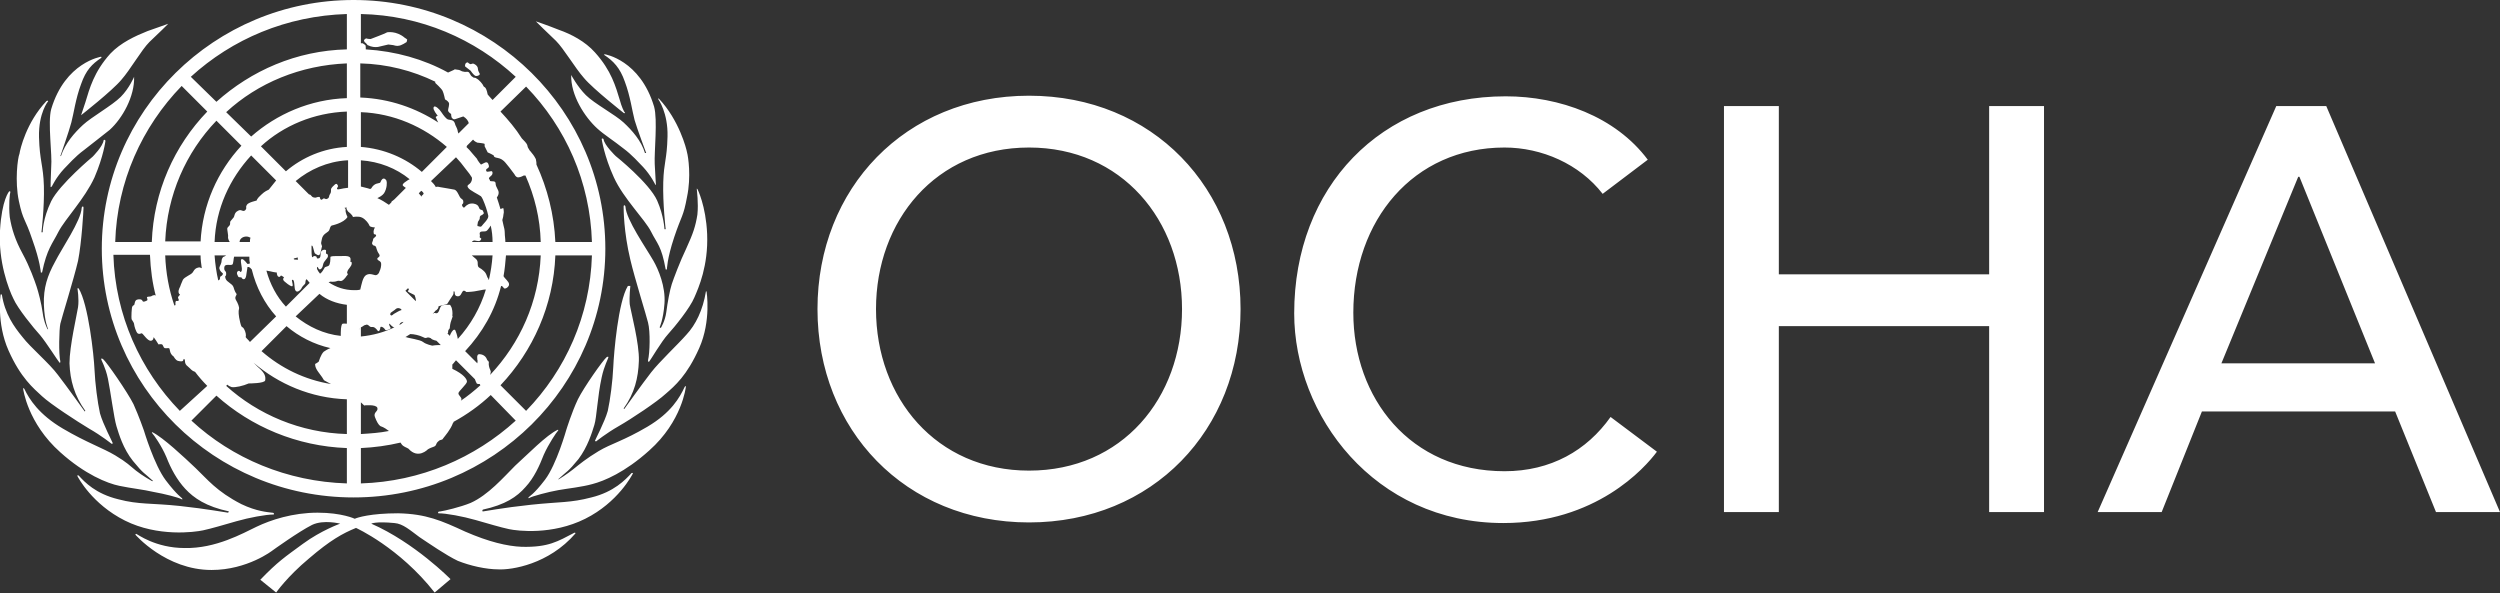 <?xml version="1.0" encoding="utf-8"?>
<!-- Generator: Adobe Illustrator 20.0.0, SVG Export Plug-In . SVG Version: 6.00 Build 0)  -->
<svg version="1.1" id="Layer_1" xmlns="http://www.w3.org/2000/svg" xmlns:xlink="http://www.w3.org/1999/xlink" x="0px" y="0px"
	 viewBox="0 0 410.1 97.3" style="enable-background:new 0 0 410.1 97.3;" xml:space="preserve">
<rect x="0" y="0" width="410.1" height="97.3" fill="#333333" stroke="none"/>
<style type="text/css">
	.st0{fill:#FFFFFF;}
</style>
<path class="st0" d="M193.9,50.7c0-14.6-9.9-26.5-25.1-26.5c-15.3,0-25.1,12-25.1,26.5c0,14.6,9.9,26.5,25.1,26.5
	C184.1,77.2,193.9,65.3,193.9,50.7 M134.1,50.7c0-19.8,14.4-35,34.7-35s34.7,15.2,34.7,35c0,19.8-14.4,35-34.7,35
	S134.1,70.5,134.1,50.7 M262.9,31.8c-3.8-4.9-10-7.6-16.1-7.6c-15,0-24.8,12-24.8,27.1c0,14,9.3,26,24.8,26c7.6,0,13.5-3.4,17.4-8.9
	l7.6,5.7c-2,2.7-10,11.7-25.2,11.7c-21.2,0-34.3-17.7-34.3-34.4c0-20.7,14.2-35.6,34.7-35.6c8.8,0,18,3.3,23.3,10.4L262.9,31.8z
	 M282.8,17.4h9V45h34.5V17.4h9V84h-9V53.5h-34.5V84h-9V17.4z M377,29h0.2l12.4,30.6h-25.2L377,29z M373.4,17.4L344.1,84h10.5
	l6.6-16.5h31.7l6.7,16.5h10.5l-28.5-66.6H373.4z M77,24.6c0.2,0.2,0.9,1.1,1.2,1.4c0.1,0.1,0.1,0.1,0.1,0.2
	C77.9,25.7,77.5,25.1,77,24.6 M59.7,6.6c0,0,0.2-0.3,0.4-0.3c0.2,0.1,0.7,0.1,0.7,0.1l1.3-0.5l1-0.4l0.4-0.2c0,0,1.5-0.3,2.9,0.9
	c0.2,0.1,0.3,0.2,0.4,0.3l-0.1,0.4c0,0-0.9,0.6-1.3,0.6c-0.3,0.1-0.9-0.1-0.9-0.1l-0.8-0.1l-1.7,0.4c0,0-0.6,0.1-1.2-0.1
	c-0.2-0.1-0.3-0.1-0.5-0.2C60,7,59.8,6.9,59.8,6.9L59.7,6.6z M76.5,10.3c0.3-0.2,0.3,0.1,0.6,0.2c0.3,0.1,0.3-0.2,0.7,0
	c0.4,0.2,0.6,0.5,0.6,0.8c0,0.3,0.2,0.6,0.3,0.8c0.1,0.2-0.5,0.5-0.8,0.3c-0.3-0.2-0.7-0.8-0.7-0.8l-0.9-0.7
	C76.3,10.9,76.2,10.5,76.5,10.3 M69.5,31.7c-0.1-0.1-0.2-0.3-0.4-0.4l-0.4,0.4c0.2,0.3,0.6,0.7,0.5,0.5C69.1,32,69.4,32.1,69.5,31.7
	 M67.2,29.4c-2.2-1.8-5-2.9-8-3.1v4.3c0.9,0.2,1.5,0.4,1.5,0.4s0.1,0,0.2-0.1c0.5-0.9,1.2-0.8,1.4-0.9c0.2-0.1,0.1-0.3,0.4-0.6
	c0.3-0.3,0.7,0.1,0.7,0.3c0.1,0.2,0.1,1.2-0.4,2c-0.3,0.4-0.7,0.6-1.1,0.8c0.7,0.3,1.3,0.7,1.9,1.1l0.4-0.4c0-0.1,0.1-0.2,0.1-0.2
	s0.2-0.1,0.4-0.3l1.9-1.9c-0.1,0-0.1,0-0.2-0.1c-0.2-0.2-0.8-0.3,0.3-1C66.8,29.6,67,29.5,67.2,29.4 M56.9,26.3
	c-3.2,0.2-6.1,1.5-8.4,3.4l2.2,2.2c0.4,0,0.3,0.4,0.8,0.5c0.4,0.1,0.4-0.1,0.8-0.1c0.3,0,0.1,0.2,0.3,0.4c0.1,0.2,0.4-0.1,0.4-0.1
	c0.3-0.2,0.3,0.2,0.7,0c0.4-0.2,0.2-0.4,0.4-0.7c0.2-0.3,0.2-0.4,0.2-0.8c0-0.3,0.4-0.6,0.6-0.8c0.2-0.2,0.4-0.2,0.5,0.1
	c0.2,0.2-0.2,0.4-0.1,0.6c0.1,0.2,0.7-0.1,1.8-0.2V26.3z M43.7,44.4c0.6,2.2,1.7,4.3,3.2,5.9l3.9-3.9c-0.2-0.2-0.3-0.4-0.5-0.6
	c0,0,0,0,0,0c-0.3,0.2-0.1,0.6-0.3,0.8c-0.2,0.2-0.4,0.4-0.5,0.6c-0.1,0.3-0.7,0.9-1,0.5c-0.3-0.3-0.1-1.8-0.5-1.8
	c-0.2,0-0.1,0.1,0,0.7c0.1,0.6-0.3,0.3-0.5,0.2c-0.2-0.1-0.3-0.2-0.8-0.6c-0.5-0.4-0.1-0.7-0.1-0.7s-0.4-0.3-0.5-0.3
	c-0.1,0-0.1,0.3-0.4,0.2c-0.3-0.1-0.3-0.7-0.3-0.7s-0.3,0-1.1-0.2C44.1,44.5,43.9,44.4,43.7,44.4 M48.9,42.6c0-0.1-0.1-0.3-0.1-0.4
	c-0.2,0.2-0.7,0.1-0.6,0.3C48.2,42.6,48.5,42.6,48.9,42.6 M48.5,51.9c2.1,1.7,4.6,2.9,7.4,3.2c0,0.1,0,0.2,0,0.3
	c0,0,0.2,0.1,0.5,0.2c0.3,0,0.8,0,1.1-0.4c0.4-0.4,0.3-0.1,0.6-0.2c0,0,0.3-0.5,0.6-0.8c0.3-0.1,0.4-0.5,0.5-0.6l0,1.6
	c2-0.2,3.8-0.7,5.5-1.5c-0.3,0-0.7-0.5-0.8-0.6c-0.2,0,0.1,0.6,0.2,0.7c0,0.2-0.9,0.5-0.9,0.3c-0.3-0.5-0.8-0.6-0.8-0.4
	c-0.1,0.8-0.4,0.6-0.4,0.6c-0.8-1.1-1-0.4-1.4-0.8c-0.4-0.4-0.6-0.2-0.6-0.2c-0.3,0-0.5,0.3-0.8,0.4c-0.1,0-0.3,0.4-0.5,0.6
	c-0.3,0.4-0.6,0.8-0.6,0.8c-0.3,0.1-0.2-0.2-0.6,0.2c-0.3,0.4-0.8,0.4-1.1,0.4c-0.3,0-0.4-0.2-0.5-0.2c0-0.1,0-0.2,0-0.3
	c0-0.2,0-0.4,0-0.6c0-1.1,0.2-1.4,0.2-1.4c0.1-0.2,0.5-0.1,0.8-0.1v-1.3l0-0.2c0-0.1,0-0.2,0-0.2v-1.4c-1.7-0.2-3.3-0.8-4.5-1.8
	L48.5,51.9z M65.5,53.3c0.3-0.1,0.5-0.3,0.7-0.5c-0.2,0-0.5,0.1-0.6,0.3C65.6,53.2,65.5,53.2,65.5,53.3 M66.5,47.7l1.7,1.7
	c0.1-0.3-0.2-1-0.2-1L67.2,48l-0.3-0.2l0.2-0.4l-0.2-0.1L66.5,47.7z M71.4,51c-0.1,0.2-0.3,0.3-0.4,0.5c0,0,0.1,0,0.1-0.1
	c0.3-0.2,0.5,0.2,0.8-0.2c0.2-0.3,0.2-0.6,0.4-0.9c0.2-0.3,0.8-0.3,1.2-0.3c0.4,0,0.3-0.1,0.6,0.5c0.2,0.7,0.1,1.3,0.1,1.3
	c0.2,0.1-0.3,0.7-0.4,1.8c0,0.6-0.3,0.2-0.3,1l-0.1,0.1l0.4,0.4c0-0.1,0.1-0.2,0.1-0.3c0.3-0.6,0.6-0.9,0.8-0.6
	c0.1,0.2,0.3,0.8,0.4,1.4c2.1-2.3,3.7-5.1,4.6-8.1l-0.2,0c-0.2,0-1,0.2-1.7,0.3c-0.7,0.1-1.3,0.1-1.3,0.1s-0.4-0.4-0.6-0.1
	c-0.2,0.2-0.3,0.9-0.9,0.8c-0.6-0.1-0.3-0.8-0.5-0.8c-0.2-0.1,0,0.3-0.2,0.6c-0.2,0.3-0.8,1.2-0.9,1.4c-0.1,0.2-1.3,0.3-1.5,0.5
	C72,50.4,71.8,50.8,71.4,51 M80.2,45.9c0.3-1.3,0.5-2.6,0.6-4h-3.4c0.2,0.2,0.5,0.4,0.7,0.6c0.4,0.4,0.2,0.8,0.3,1.1
	c0.1,0.4,0.4,0.3,0.9,0.8c0.6,0.5,0.5,1,0.8,1.3C80.1,45.9,80.2,45.9,80.2,45.9 M67.3,54.8c-0.3,0.2-0.5,0.3-0.8,0.5c0,0,0,0,0.1,0
	c0.5,0.2,2.3,0.4,2.8,0.8c0.5,0.4,1.5,0.6,1.5,0.6c0.6-0.1,1.1-0.1,1.4-0.1l-0.7-0.7c-0.5-0.1-0.9-0.3-0.9-0.4
	c-0.8-0.4-0.6,0.2-1.3-0.2C68.8,55,67.9,54.8,67.3,54.8 M54.2,57.1c-2.7-0.6-5.2-1.9-7.2-3.6l-4.1,4.1c3.2,2.8,7.1,4.7,11.4,5.4
	c-0.7-0.4-1.2-0.6-1.2-0.7c-0.1-0.2-0.3-0.5-0.9-1.3c-0.6-0.8-0.5-1.3-0.5-1.3c0.4-0.2,0.6-0.4,0.6-0.4s0.3-1.1,0.8-1.6
	C53.4,57.5,53.7,57.3,54.2,57.1 M45.3,51.9c-1.9-2.1-3.3-4.8-4-7.7c0,0-0.1-0.1-0.1-0.1c-0.3-0.4-0.6-0.3-0.6-0.3s-0.2,1.2-0.2,1.3
	c0,0.1-0.1,0.7-0.4,0.7c-0.3,0-0.4-0.3-0.4-0.3s-0.5,0-0.5-0.1c-0.1-0.2-0.4-0.6-0.1-0.9c0.4-0.3,0.4,0.4,0.6,0c0.3-0.4-0.4-2,0.1-2
	c0.3,0,0.8,0.7,0.9,0.8c0,0,0.2,0,0.4-0.1c-0.1-0.4-0.1-0.8-0.1-1.1h-2.5c-0.1,0.3-0.1,1.2-0.3,1.3c-0.3,0.2-1.2-0.2-1.3,0.4
	c-0.1,0.8,0.3,0.5,0.3,1.1c0,0.6-0.3,0.2-0.1,0.8c0.2,0.6,1.1,0.8,1.3,1.4c0.2,0.7,0.4,1,0.5,1.1c0.1,0.2-0.4,0.5-0.1,1
	c0.3,0.5,0.6,1.2,0.5,1.5c-0.1,0.3-0.1,1,0.2,2.2c0.3,1.2,0.3,0.4,0.7,1.2c0.2,0.4,0.3,0.9,0.2,1.2c0.2,0.3,0.5,0.5,0.7,0.8
	L45.3,51.9z M37.1,41.9h-1.9c0.1,1.4,0.3,2.8,0.6,4.1c0.3-0.1,0.3-0.3,0.3-0.5c0-0.2,0.3-0.2,0.4-0.4c0.1-0.2,0.1-0.2,0-0.3
	c-0.1-0.1-0.4-0.3-0.5-0.7c-0.1-0.3,0.2-0.6,0.3-1c0.1-0.4,0-0.5,0.2-0.8C36.7,42,36.5,42.3,37.1,41.9 M41,39.7c0-0.2,0-0.5,0.1-0.7
	c-0.2-0.1-0.4-0.2-0.7-0.2c-0.6,0-1.1,0.4-1.1,0.9H41z M44.1,31.1c0.4-0.5,0.8-1,1.2-1.5l-4.1-4.1c-3.5,3.8-5.8,8.7-6,14.2h2.5
	c-0.1-0.1-0.3-0.5-0.3-0.8c0.1-0.3-0.2-1.3-0.1-1.5c0.1-0.2,0.3-0.3,0.4-0.5c0.1-0.2,0-0.5,0.1-0.6c0.1-0.1,0.3-0.4,0.5-0.6
	c0.2-0.2,0.1-0.8,0.7-1.1c0.5-0.3,0.6,0,1,0c0.4-0.1,0.4-0.5,0.4-0.5s-0.1-0.2,0.1-0.5c0.2-0.4,1.6-0.7,1.6-0.7s0-0.3,0.8-1
	C43.4,31.4,43.9,31.2,44.1,31.1 M46.9,28.1c2.7-2.3,6.2-3.8,10-4v-5.8c-5.4,0.2-10.4,2.3-14.1,5.7L46.9,28.1z M59.2,24.1
	c3.8,0.3,7.3,1.8,10,4.1l4.1-4.1c-3.8-3.3-8.7-5.5-14.1-5.7V24.1z M70.7,29.7c0.3,0.3,0.6,0.6,0.8,1c0.1-0.1,0.3-0.1,0.7,0
	c0.7,0.1,1.7,0.3,2.3,0.4c0.6,0.1,0.8,1.3,1.2,1.5c0.3,0.2,0.3,0.3,0.3,0.6c0,0.3-0.3,0.3-0.2,0.5c0.1,0.3,0.3,0.5,0.5,0.2
	c0.3-0.3,0.7-0.6,1.4-0.5c1.1,0.2,0.7,0.9,1.2,1c0.4,0.1,0.3,0.2,0.4,0.4c0.2,0.2-0.1,0.4-0.3,0.5c-0.3,0.1-0.3,0.3-0.3,0.5
	c0,0.2-0.2,0.4-0.3,0.6c0,0.2-0.2,0.7,0,0.7c0.2,0,0.4,0.2,0.6,0c0.2-0.3,1.1-1.1,1.1-1.6l0-0.1c-0.2-0.9-0.5-1.8-0.9-2.7
	c-0.1-0.2-0.2-0.4-0.3-0.5c-0.4-0.3-1.9-1-2.1-1.4c-0.3-0.4,0.1-0.5,0.3-0.7c0.2-0.2,0.4-0.6,0.3-1c-0.1-0.2-0.3-0.4-0.4-0.6
	c-0.3-0.4-0.8-1-1.4-1.8c-0.3-0.3-0.5-0.6-0.8-0.9L70.7,29.7z M77.4,39.7h3.4c0-0.9-0.1-1.8-0.3-2.7c-0.2,0.3-0.3,0.5-0.5,0.7
	c-0.3,0.4-0.7,0.2-1.1,0.3c-0.4,0.2-0.1,0.5-0.2,0.8c-0.1,0.3,0.4,0.2,0.2,0.5c-0.2,0.4-0.6,0.2-0.8,0.2
	C78,39.5,77.7,39.3,77.4,39.7 M91.1,41.9c-0.3,8.2-3.7,15.7-9,21.3l4.2,4.2c6.5-6.7,10.5-15.6,10.8-25.5H91.1z M80.5,64.8
	c-1.8,1.7-3.9,3.2-6.1,4.4c0,0.1,0,0.1-0.1,0.2c-0.4,1.1-1.3,2.1-1.6,2.5c-0.2,0.4-0.4,0.1-0.8,0.5c-0.5,0.4-0.2,0.7-0.8,0.9
	c-0.6,0.2-0.9,0.4-0.9,0.4s-1.6,1.7-3.2-0.1c-0.3-0.2-0.8-0.3-1.1-0.7l-0.2-0.3c-2.1,0.5-4.3,0.8-6.5,0.9v5.8
	C69,79,77.9,75.1,84.6,69L80.5,64.8z M56.9,73.5c-8.2-0.3-15.7-3.5-21.4-8.6L31.4,69c6.7,6.2,15.7,10,25.5,10.3V73.5z M34,63.3
	c-0.7-0.7-1.4-1.5-2-2.3c-0.6-0.2-0.6-0.4-1.2-0.9c-0.7-0.5-0.3-1.1-0.6-1.2c-0.1-0.1-0.1,0.2-0.2,0.3c-0.1,0.1-0.4,0.1-0.8,0
	c-0.4-0.1-0.7-0.7-0.7-0.7c-0.7-0.5-0.6-1.1-0.7-1.3c-0.1-0.2-0.5,0-0.8-0.1c-0.2-0.1-0.2-0.4-0.4-0.6c-0.2-0.1-0.6,0-0.6,0
	c-0.1-0.2-0.7-1.1-0.8-1.2c0,0,0,0.6-0.5,0.6c-0.5,0-1.2-1.1-1.4-1.2c-0.2-0.1-0.3,0.2-0.7,0c-0.3-0.2-0.6-1.3-0.6-1.5
	c0-0.2-0.2-0.5-0.4-0.8c-0.1-0.3,0-2,0.1-2.1c0.2-0.4,0.3,0,0.4-0.6c0.1-0.6,0.5-0.6,0.8-0.6c0.3,0,0.4,0.1,0.5,0.3
	c0.1,0.2,0.5,0,0.7-0.1c0.2-0.1,0-0.4,0-0.5c0-0.2,0.5-0.1,0.7-0.2c0.3-0.2,0.7-0.3,0.8,0l0,0.1c-0.6-2.2-0.9-4.5-1-6.9h-6
	c0.3,9.9,4.4,18.9,10.9,25.6L34,63.3z M24.9,39.7c0.3-8.3,3.7-15.8,9.1-21.4l-4.2-4.2c-6.5,6.7-10.6,15.7-10.9,25.6H24.9z
	 M35.5,16.7c5.7-5.1,13.1-8.4,21.4-8.6V2.3c-9.9,0.3-18.8,4.1-25.6,10.3L35.5,16.7z M60,8.1c4.9,0.3,9.5,1.6,13.5,3.8l1.1-0.5
	c0,0-0.4-0.1,0.2,0c0.6,0.1,0.4,0,1,0.3c0.7,0.2,0.7,0,1,0.1c0.3,0.1,0.3,0.6,0.7,0.8c0.3,0.3,0.3,0,0.7,0.3c0.4,0.2,1,0.9,1.1,1.2
	c0.1,0.3,0.4-0.1,0.7,1.4c0,0,0.5,0.6,0.8,0.9l3.8-3.8C77.9,6.4,69,2.5,59.2,2.3v4.8c0.1,0,0.1,0,0.3,0C59.9,7.4,60,7.3,60,7.8
	C60,7.9,60,8,60,8.1 M82.1,18.3c1.3,1.4,2.5,2.8,3.5,4.4c0.3,0.3,0.8,0.8,0.9,1.1c0,0.2,0.1,0.3,0.1,0.4c0.1,0.2,0.2,0.3,0.3,0.5
	c0,0,0.1,0.1,0.1,0.1c0.4,0.5,0.6,0.7,0.9,1.3C88,26.5,88,26.8,88,27c1.8,3.9,2.9,8.2,3.1,12.7h6c-0.3-9.9-4.3-18.8-10.8-25.5
	L82.1,18.3z M58.1,33.9L58.1,33.9c-0.6,0-1.1,0.1-1.6,0.2c0.1,0.1,0.2,0.1,0.2,0.3c-0.1,0.4,0.3,1.2,0.3,1.2c-0.6,1-2.6,1.4-2.6,1.4
	c-0.4,0.3-0.2,0.7-0.6,1c-0.4,0.3-0.6,0.4-0.8,0.7c-0.2,0.3-0.2,0.6-0.3,1c-0.1,0.4,0.2,0.6,0.1,0.8c-0.1,0.3-0.2,1.1-0.4,1.3
	c-0.2,0.2-0.5-0.1-0.7-0.2c-0.2-0.1-0.3-1.2-0.5-1.3c0,0-0.1,0-0.1,0c0,0.2,0,0.3,0,0.5c0,0.5,0,1,0.1,1.4c0.3-0.1,0.2-0.2,0.3-0.2
	c0.7,0,0.3,0.4,0.6,0.4c0.3,0,0.5-0.1,0.5-0.8c0-0.6,0.6-0.7,0.8-0.6c0.2,0,0,0.5,0.1,0.6c0.1,0.1,0.3,0,0.3,0.4
	c0,0.4-0.7,0.8-0.8,1.4c-0.1,0.6-0.3,0.7-0.5,0.8c-0.4,0-0.3-0.7-0.5-0.3c-0.1,0.3,0.5,1,0.5,1c0.4-0.3,0.5-0.6,0.7-0.9
	c0.1-0.3,0.4-0.2,0.7-0.4c0.3-0.2,0.3-1.1,0.3-1.4c0-0.2,0.4-0.2,1.9-0.2c1.6-0.1,1.4,0.4,1.4,0.8c-0.1,0.4,0.2-0.1,0.2,0.4
	c0,0.5-0.6,0.9-0.7,1.3c-0.2,0.4,0.2,0.4,0,0.6c-0.2,0.2-0.3,0.4-0.3,0.4c-0.8,1-0.9,0.4-1.4,0.6c-0.5,0.2-1.1,0.1-1.1,0.1
	c-0.1,0-0.2,0.1-0.3,0.1c1.2,0.8,2.6,1.3,4.2,1.3c0.4,0,0.7,0,1-0.1c0.2-0.8,0.4-2.1,1-2.4c0.7-0.4,1.4,0.2,1.7,0
	c0.4-0.2,0.4-0.5,0.5-0.7c0.1-0.2,0.3-0.8,0.2-1.3c-0.2-0.4-0.5-0.3-0.6-0.6c-0.1-0.3,0.6-0.3,0.3-0.8c-0.5-0.7-0.4-1.1-0.6-1.3
	c-0.2-0.2-0.3,0-0.5-0.3c-0.2-0.3,0.1-0.5,0.1-0.8c0-0.3,0.5-0.4,0.5-0.7c-0.1-0.3-0.4,0-0.4-0.4c-0.1-0.4,0.2-0.9,0.2-0.9
	s-0.8,0-0.9-0.3c-0.1-0.3-0.6-1-1.2-1.3c-0.6-0.3-1.5-0.1-1.5-0.1c-0.1-0.4-0.8-0.9-0.8-0.9c-0.5-0.7-0.2-0.6,0.1-1
	c0.3-0.3,0.9,0,0.9-0.1C58.1,34,58.1,33.9,58.1,33.9 M99.3,40.8c0,22.5-18.5,40.8-41.3,40.8c-22.8,0-41.3-18.3-41.3-40.8
	C16.7,18.3,35.2,0,58,0C80.8,0,99.3,18.3,99.3,40.8 M76.5,24.1c0.2,0.2,0.3,0.3,0.5,0.5c0.5,0.5,0.9,1.1,1.3,1.6
	c0.2,0.3,0.4,0.6,0.6,0.8c0.2-0.1,0.4-0.2,0.6-0.3c0.4-0.2,0.6,0,0.7,0.5c0.1,0.5-0.7,0.4-0.4,0.9c0.1,0.2,0.8-0.1,0.9,0
	c0.1,0.1,0.2,0.4-0.1,0.7c-0.2,0.2-0.4,0.3-0.4,0.5c0.1,0.1,0.2,0.3,0.2,0.4c0.3,0.1,0.9-0.1,0.9,0.4c0,0.6,0.5,1,0.5,1.5
	c0,0.3-0.1,0.5-0.3,0.8c0.2,0.6,0.4,1.2,0.6,1.9c0.2-0.1,0.4-0.2,0.5-0.1c0,0,0,0.1,0,0.1s0.1,0.6,0,0.8c0,0.2-0.1,0.7-0.2,1
	c0.1,0.3,0.1,0.6,0.2,0.9c0.1,0.3,0.2,0.8,0.2,1.2l0,0c0,0.5,0.1,1,0.1,1.5h5.8c-0.1-3.9-1-7.5-2.5-10.9c-0.1,0-0.2,0-0.3,0
	c0,0-0.5,0.3-0.9,0.3c-0.4,0-0.6-0.5-0.6-0.5s-1.6-2.2-1.9-2.3c0,0-0.3-0.3-0.9-0.4c-0.7-0.1-0.6-0.4-0.6-0.4S80.5,25.2,80,25
	l-0.5-1c0,0,0-0.3,0-0.4c-0.1-0.1-1.2-0.2-1.2-0.2s-0.5-0.2-0.7-0.5l-1,1C76.6,24,76.6,24,76.5,24.1 M59.2,16
	c4.7,0.2,9,1.7,12.7,4.1c-0.2-0.3-0.3-0.7-0.4-0.8c-0.1-0.2,0.3-0.3,0.3-0.3c-0.7-0.9-0.8-1.3-0.6-1.5c0.2-0.2,0.9,0.4,1.2,0.9
	c0.4,0.6,0.8,1.1,1.1,1.2c0.3,0.1,0.9,0,1.1,0.6c0.1,0.5,0.4,0.7,0.5,1.4c0,0.1,0.1,0.2,0.1,0.3l1.7-1.7c-0.1-0.4-0.4-0.8-0.9-1.1
	l-1.2,0.4c0,0-0.4,0.2-0.6-0.1C74,19.3,74,18.7,74,18.7s-0.5-0.3-0.5-0.6c0-0.3,0.3-1,0.1-1.3c-0.2-0.3-0.6-0.5-0.6-0.5
	s-0.2-1-0.4-1.4c-0.2-0.4-1.2-1.3-1.2-1.3s0-0.1,0-0.2c-3.7-1.8-7.9-2.9-12.3-3V16z M41.2,22.4c4.2-3.7,9.7-6.1,15.7-6.3v-5.7
	c-7.6,0.3-14.6,3.2-19.8,8L41.2,22.4z M32.9,39.7c0.3-6.1,2.8-11.6,6.7-15.8l-4.1-4.1c-5,5.2-8.1,12.2-8.4,19.8H32.9z M33.1,44
	c-0.1-0.7-0.2-1.4-0.2-2.1h-5.8c0.1,2.8,0.6,5.6,1.5,8.2c0,0,0.1,0,0.1,0c0.2-0.1,0-0.3,0.1-0.6c0.1-0.3,0.4,0,0.5-0.2
	c0.1-0.2-0.1-0.3-0.1-0.5c0-0.2,0.3-0.3,0.3-0.5c0-0.2-0.1,0.1-0.2-0.3c-0.1-0.5,0.3-1,0.3-1.1c0-0.1,0.2-0.5,0.4-1
	c0.3-0.5,1.3-0.8,1.6-1.2c0.1-0.1,0.3-0.7,0.9-0.8C32.7,43.8,32.9,43.9,33.1,44 M56.9,65.5c-5.9-0.2-11.2-2.5-15.3-6
	c0.2,0.2,0.5,0.5,0.7,0.7c1.2,1,1.3,1.6,1.2,2.2c-0.1,0.5-2.6,0.5-2.6,0.5l-0.1,0c-0.9,0.4-2.2,0.7-2.8,0.6
	c-0.3-0.1-0.5-0.2-0.7-0.4l-0.2,0.2c5.2,4.7,12.2,7.7,19.8,7.9V65.5z M59.2,66v5.2c1.6-0.1,3.1-0.2,4.6-0.5
	c-0.9-0.7-1.2-0.7-1.4-0.8c-0.3-0.2-0.6-0.7-0.9-1.5c-0.3-0.8,0.6-0.9,0.4-1.5c-0.2-0.6-2.1-0.4-2.1-0.4S60,66.8,59.2,66 M75.5,65.8
	c1.2-0.8,2.3-1.7,3.3-2.6L78.7,63c-0.2,0-0.4,0-0.5-0.1c-0.1-0.2-0.2-0.4-0.3-0.7l-3.1-3.1c-0.3,0.4-0.6,0.7-0.6,0.7l0,0.7
	c1.9,0.9,2.4,1.7,2.4,2.1c0,0.4-1.4,1.6-1.4,1.9c0,0.4,0.5,0.6,0.5,1C75.6,65.7,75.6,65.8,75.5,65.8 M83,41.9
	c-0.1,1.2-0.2,2.3-0.4,3.4c0.2,0.4,0.9,0.9,0.9,1.3c0.1,0.4-0.7,1-0.9,0.6c-0.1-0.2-0.3-0.3-0.4-0.3c-1,4.1-3.1,7.7-5.9,10.7l2,2
	c0-0.2,0.1-0.4,0-0.6c-0.1-0.7,0.1-0.9,0.3-0.9c0.1,0,1,0,1.3,0.9c0.1,0.3,0.2,0,0.3,0.5c-0.1,0.3,0.1,0.9,0.1,0.9s0.1,0.2,0.2,0.5
	c0,0.2,0,0.3-0.1,0.6c4.9-5.2,8-12,8.3-19.6H83z M65.6,50.6c-0.5-0.2-0.8,0.2-0.8,0.2l-0.7,0.5c0,0-0.2,0.3,0,0.4
	c0.1,0.2,0.5-0.2,0.5-0.2l0.7-0.4l0.4-0.2C65.7,51,66.1,50.8,65.6,50.6 M27.6,3.9c0,0-1.4,0.5-3.4,1.2c-2,0.8-4.4,1.9-6.1,3.7
	c-2.7,3-3.4,5.7-4.1,8c-0.4,1.2-0.7,2.1-0.7,2.1s5.1-4,6.6-5.8c1.5-1.7,3.3-4.9,4.6-6.2C25.9,5.6,27.6,3.9,27.6,3.9 M8.5,30.6
	c0,0,0.7-1.5,2-2.9c0.7-0.7,1.8-2,3.3-3.1c1.5-1.2,3.1-2.4,4.2-3.3c2.1-1.9,4.1-5.5,4-8.7c0,0-0.8,1.9-2.2,3.3
	c-1.4,1.4-4.8,3.3-6.2,4.6c-1.4,1.3-2.9,3-3.6,5.1l-0.1,0c0,0,1.4-4,1.8-5.5c0.4-1.5,0.7-3.9,1.6-6.3c0.8-2.3,1.8-3.3,3.3-4.3
	c0.1,0,0-0.2,0-0.2s-5.9,0.9-8.2,8.6c-0.6,2.2,0.2,7.5,0,9.5c-0.1,2-0.1,3.3-0.1,3.3L8.5,30.6l0.1-0.1 M7.6,16.6
	c0.2-0.2,0.3,0,0.3,0s-1.6,1.9-1.5,5.9c0.1,3.9,0.7,4.6,0.8,8c0.1,3.5-0.4,7.6-0.4,7.6l0.2,0c0,0,0-2.2,1.4-5.1
	c1.4-2.8,6.8-7.3,6.8-7.3s1.7-1.7,1.8-2.7c0.2-0.2,0.3,0.1,0.3,0.1s-0.3,2.5-1.8,6c-1.6,3.5-4.8,6.8-5.9,8.9c-1,2-1.9,2.8-2.7,6.7
	l-0.2,0c0,0-0.1-1.8-1.4-5.4c-1.2-3.6-1.5-3-2.2-6.3c-0.7-3.3-0.2-7.1,0.1-7.8C3.3,24.5,4.3,20.1,7.6,16.6 M13.4,34.1
	c0-0.2,0.3-0.4,0.3,0c0,0.4-0.3,5.7-0.9,8.7c-0.7,3-2.7,9.4-2.9,10.3c-0.2,0.9-0.3,5,0,6.2c0,0,0,0.4-0.2,0.1
	c-0.2-0.2-2.1-3.2-3.1-4.4c-1.1-1.2-3.7-4.4-4.4-6C1.4,47.4-0.3,42.9,0,37.8c0.3-5.1,1.5-6.4,1.5-6.4s0.2-0.1,0.2,0.1
	c-0.1,0.2-0.3,2.2-0.1,4.1c0.3,1.9,0.9,3.8,2.1,6S5.7,46.1,6,47c0.3,0.9,0.8,2.8,1,4.3C7.2,52.9,7.8,54,7.8,54l0.1,0
	c0,0-0.6-1.2-0.7-4c-0.1-2.8,0.6-4.8,1.8-7C10.1,40.8,13.3,36.2,13.4,34.1 M12.7,47.3c0,0,0.3,1.8,0.1,3.1c-0.2,1.3-1.4,6.4-1.4,9.2
	c0.1,2.8,0.8,5.3,2.6,7.8l-0.1,0.1c0,0-3-4.2-4.4-6C8.1,59.6,5,57,3.7,55.3c-1.4-1.7-2.9-3.8-3.4-7H0.1c0,0-0.7,4.7,1.3,9.2
	c2,4.5,4.1,6.2,5.5,7.5c1.4,1.3,5.7,4.1,7.7,5.3c2.1,1.2,3.7,2.5,3.7,2.5s0.2,0,0.2-0.1c0-0.1-1.6-3.1-2.1-4.9
	c-0.4-1.8-0.8-4.9-0.9-7.2c-0.1-2.3-1-10.7-2.6-13.3L12.7,47.3z M3.8,63.8c0,0,0.7,5.6,6.1,10.4c4,3.6,7.7,5.1,9.7,5.5
	c1.9,0.4,3.9,0.6,5.6,1c1.7,0.3,4.1,0.9,4.6,1.2c0,0,0.2,0.1,0.1-0.1c-0.1-0.2-0.8-0.5-2.7-3c-1.9-2.5-3.6-8.2-3.6-8.2
	s-0.8-2.3-1.7-4.3c-1-2-4.4-6.9-5-7.4c0,0-0.3-0.2-0.3,0c0,0.2,0.7,1.3,1.1,3.2c0.4,1.9,1,6.5,1.4,7.8c0.4,1.3,1.1,3.7,2.7,5.7
	c1.8,2.2,1.8,1.9,3.2,3.2c0.3,0.2-0.1,0.1-0.1,0.1s-1.6-0.9-2.6-1.7c-1-0.8-1.4-1.3-3.4-2.5c-2-1.2-4.7-2.1-8.6-4.4
	C6.4,68,4.8,65.5,4,63.8C4,63.8,3.8,63.5,3.8,63.8 M37.4,84.1c-0.2,0-3.3-0.6-7.9-1.1c-4.7-0.5-6.7-0.2-10.1-1.1
	c-3.7-0.9-5.5-2.8-6.5-3.9c0,0-0.3-0.1-0.2,0.1c0.1,0.2,2.4,4.6,7.8,7.3c5.4,2.7,11.4,1.9,12.8,1.6c1.4-0.3,3.4-0.9,5.5-1.5
	c2.1-0.6,4.8-1.1,6.1-1.1c0,0,0.2-0.3-0.3-0.3c-0.7-0.1-2.5-0.2-5-1.4c-4.1-2.1-5.6-4.1-7.5-5.9c-1.9-1.8-5.3-5-7.1-5.9
	c0,0-0.2,0,0,0.2c0.2,0.2,1.5,2,2.3,3.9c0.7,1.8,1.7,3.7,3.1,5.2c1.4,1.5,3.4,2.9,7.2,3.7C37.4,83.9,37.6,84,37.4,84.1 M22.2,87.7
	c0,0,5,5.8,12.5,5.8c5.9,0,10-3.2,10-3.2s4.3-3.1,6.5-4.2c1.9-0.9,4.6-0.2,4.6-0.2s-3.1,1.1-6.1,3.3c-3,2.2-4.1,2.9-7,5.9l2.6,2.1
	c0,0,1.8-2.6,5.4-5.6c3.5-3,5.5-4.1,7.7-5c0,0,7.1,3.2,12.9,10.6l2.6-2.2c0,0-5.9-6-13-9.1c0,0,0.7-0.4,3.8-0.1
	c1.4,0.1,2.6,1.2,4.1,2.3c1.5,1,4.4,3,6.3,3.9c2,0.8,4.6,1.4,6.7,1.4c2.1,0.1,8.2-0.8,12.6-5.9c0,0,0-0.2-0.2-0.1
	c-2.7,1.4-4.2,2.4-8.6,2.3c-2.4-0.1-5.4-0.8-9.3-2.5c-3.9-1.8-6.4-2.9-11-3c-4.5,0-6.7,0.7-7.1,0.9c0,0-2.1-1-6.1-1
	c-4.1,0-7.7,1.2-10,2.3c-2.3,1.1-6.7,3.6-11.8,3.5c-4.8,0-7.8-2.3-7.9-2.3C22.3,87.5,22.2,87.7,22.2,87.7 M87.9,3.5
	c0,0,1.8,0.6,3.8,1.4c2,0.7,4.3,1.9,5.9,3.7c2.7,3,3.4,5.6,4.1,7.9c0.2,0.8,0.7,2,0.8,1.9c0.1,0-0.1,0.2-0.1,0.2s-5.1-4-6.6-5.8
	c-1.5-1.7-3.3-4.8-4.6-6.1C89.8,5.4,87.9,3.5,87.9,3.5 M107.5,30.3c0,0-0.7-1.5-2-2.9c-0.7-0.7-1.8-2-3.3-3.1
	c-1.5-1.2-3.1-2.2-4.2-3.2c-2.1-1.9-4.4-5.5-4.3-8.8c0,0,1,1.9,2.4,3.3c1.4,1.4,4.8,3.2,6.2,4.5c1.4,1.3,2.9,3,3.5,5l0.2,0
	c0,0-1.5-4-1.9-5.4c-0.4-1.5-0.7-3.9-1.6-6.3c-0.8-2.3-1.9-3.4-3.4-4.4c-0.1,0,0.1-0.1,0.1-0.1s5.8,0.9,8.1,8.6
	c0.6,2.2,0,7.4,0.1,9.4c0.1,2,0.2,3.4,0.2,3.4H107.5z M108.1,16.2c-0.2-0.2-0.1,0.1-0.1,0.1s1.6,2.2,1.5,6.1
	c-0.1,3.9-0.6,4.1-0.7,7.5c-0.1,3.5,0.4,7.7,0.4,7.7h-0.2c0,0-0.1-2.2-1.2-4.7c-1.3-2.9-6.8-7.3-6.8-7.3s-1.9-1.8-2-2.8
	c-0.2-0.2-0.3,0-0.3,0s0.4,2.8,2,6.3c1.6,3.5,5.1,6.9,6.1,8.9c1,2,1.7,2.3,2.4,6.2l0.2,0c0,0,0-1.7,1.2-5.3c1.2-3.6,1.5-3.3,2.1-6.6
	c0.7-3.3,0.2-6.6,0-7.3C112.6,24.4,111.4,19.7,108.1,16.2 M102.6,33.9c0-0.2-0.3-0.4-0.3,0c0,0.4,0,4.1,1.1,8.7
	c0.7,3,2.7,9.4,2.9,10.3c0.4,1.5,0.3,5,0,6.2c0,0,0,0.4,0.2,0.2c0.2-0.2,2-3.3,3.1-4.5c1.1-1.2,3.6-4.3,4.3-6
	c0.7-1.6,2.3-5.2,2.1-10.4c-0.2-4.7-1.6-7.4-1.6-7.4s-0.2-0.1-0.1,0c0,0.2,0.3,2.3,0.1,4.2c-0.3,1.9-0.7,3.1-1.8,5.5
	c-1.1,2.3-2.1,5-2.4,5.9c-0.3,0.9-0.7,3-0.9,4.6c-0.2,1.5-0.9,2.6-0.9,2.6l-0.2-0.1c0,0,0.6-1.2,0.8-3.9c0.2-2.8-1-5.6-1.8-7
	C106,40.7,102.7,36,102.6,33.9 M103.4,46.9c0,0-0.2,1.8-0.1,3c0.2,1.3,1.6,6.5,1.5,9.3c-0.1,2.8-0.7,5.3-2.5,7.8l0.1,0.1
	c0,0,3-4.2,4.4-6c1.4-1.8,4.4-4.6,5.8-6.2c1.5-1.6,2.7-4,3.2-7.1h0.1c0,0,0.8,4.8-1.2,9.3c-2,4.5-4,6.2-5.5,7.5
	c-1.4,1.3-5.6,4.1-7.7,5.3c-2.1,1.2-3.7,2.5-3.7,2.5s-0.2,0-0.2-0.1c0-0.1,1.6-3.1,2.1-4.9c0.4-1.8,0.8-4.9,0.9-7.2
	c0.1-2.3,0.8-10.7,2.4-13.3L103.4,46.9z M112.5,63.5c0,0-0.6,5.6-6,10.4c-4,3.6-7.4,5-9.3,5.5c-1.8,0.5-3.9,0.7-5.6,1
	c-1.7,0.3-4.3,1-4.8,1.3c0,0-0.2,0.1-0.1-0.1c0.1-0.2,0.8-0.4,2.7-2.9c1.9-2.5,3.5-8.2,3.5-8.2s0.9-2.9,1.9-5c1-2,4.1-6.4,4.7-6.9
	c0,0,0.3-0.2,0.3,0c0,0.2-0.7,1.4-1.1,3.3c-0.7,3.2-0.8,6.5-1.2,7.8c-0.4,1.3-1.1,3.6-2.6,5.6c-1.8,2.2-1.8,1.9-3.2,3.2
	c-0.3,0.2,0,0.1,0,0.1S93,77.8,94,77c1-0.8,2.2-1.8,4.2-3c2-1.2,4.1-1.7,8-4c3.9-2.3,5.3-4.8,6.1-6.5
	C112.3,63.5,112.5,63.1,112.5,63.5 M79.2,83.9c0.2,0,3.2-0.6,7.9-1.1c4.7-0.5,6.5-0.3,9.9-1.2c3.7-0.9,5.6-2.9,6.6-4
	c0,0,0.3-0.1,0.2,0.1c-0.1,0.2-2.4,4.7-7.8,7.4c-5.4,2.7-11.1,2-12.5,1.7c-1.4-0.3-3.4-0.9-5.5-1.5c-2.1-0.6-4.8-1.1-6.1-1.1
	c0,0-0.2-0.3,0.3-0.3c0.7-0.1,3.3-0.7,5-1.4c2.9-1.3,5.4-4.2,7.3-6.1c2-1.8,5.2-5.1,7-5.9c0,0,0.2,0,0,0.2c-0.2,0.2-1.5,2.1-2.3,3.9
	c-0.7,1.8-1.6,3.8-3,5.3c-1.4,1.6-3.3,2.9-7,3.7C79.2,83.7,79,83.8,79.2,83.9"/>
</svg>
